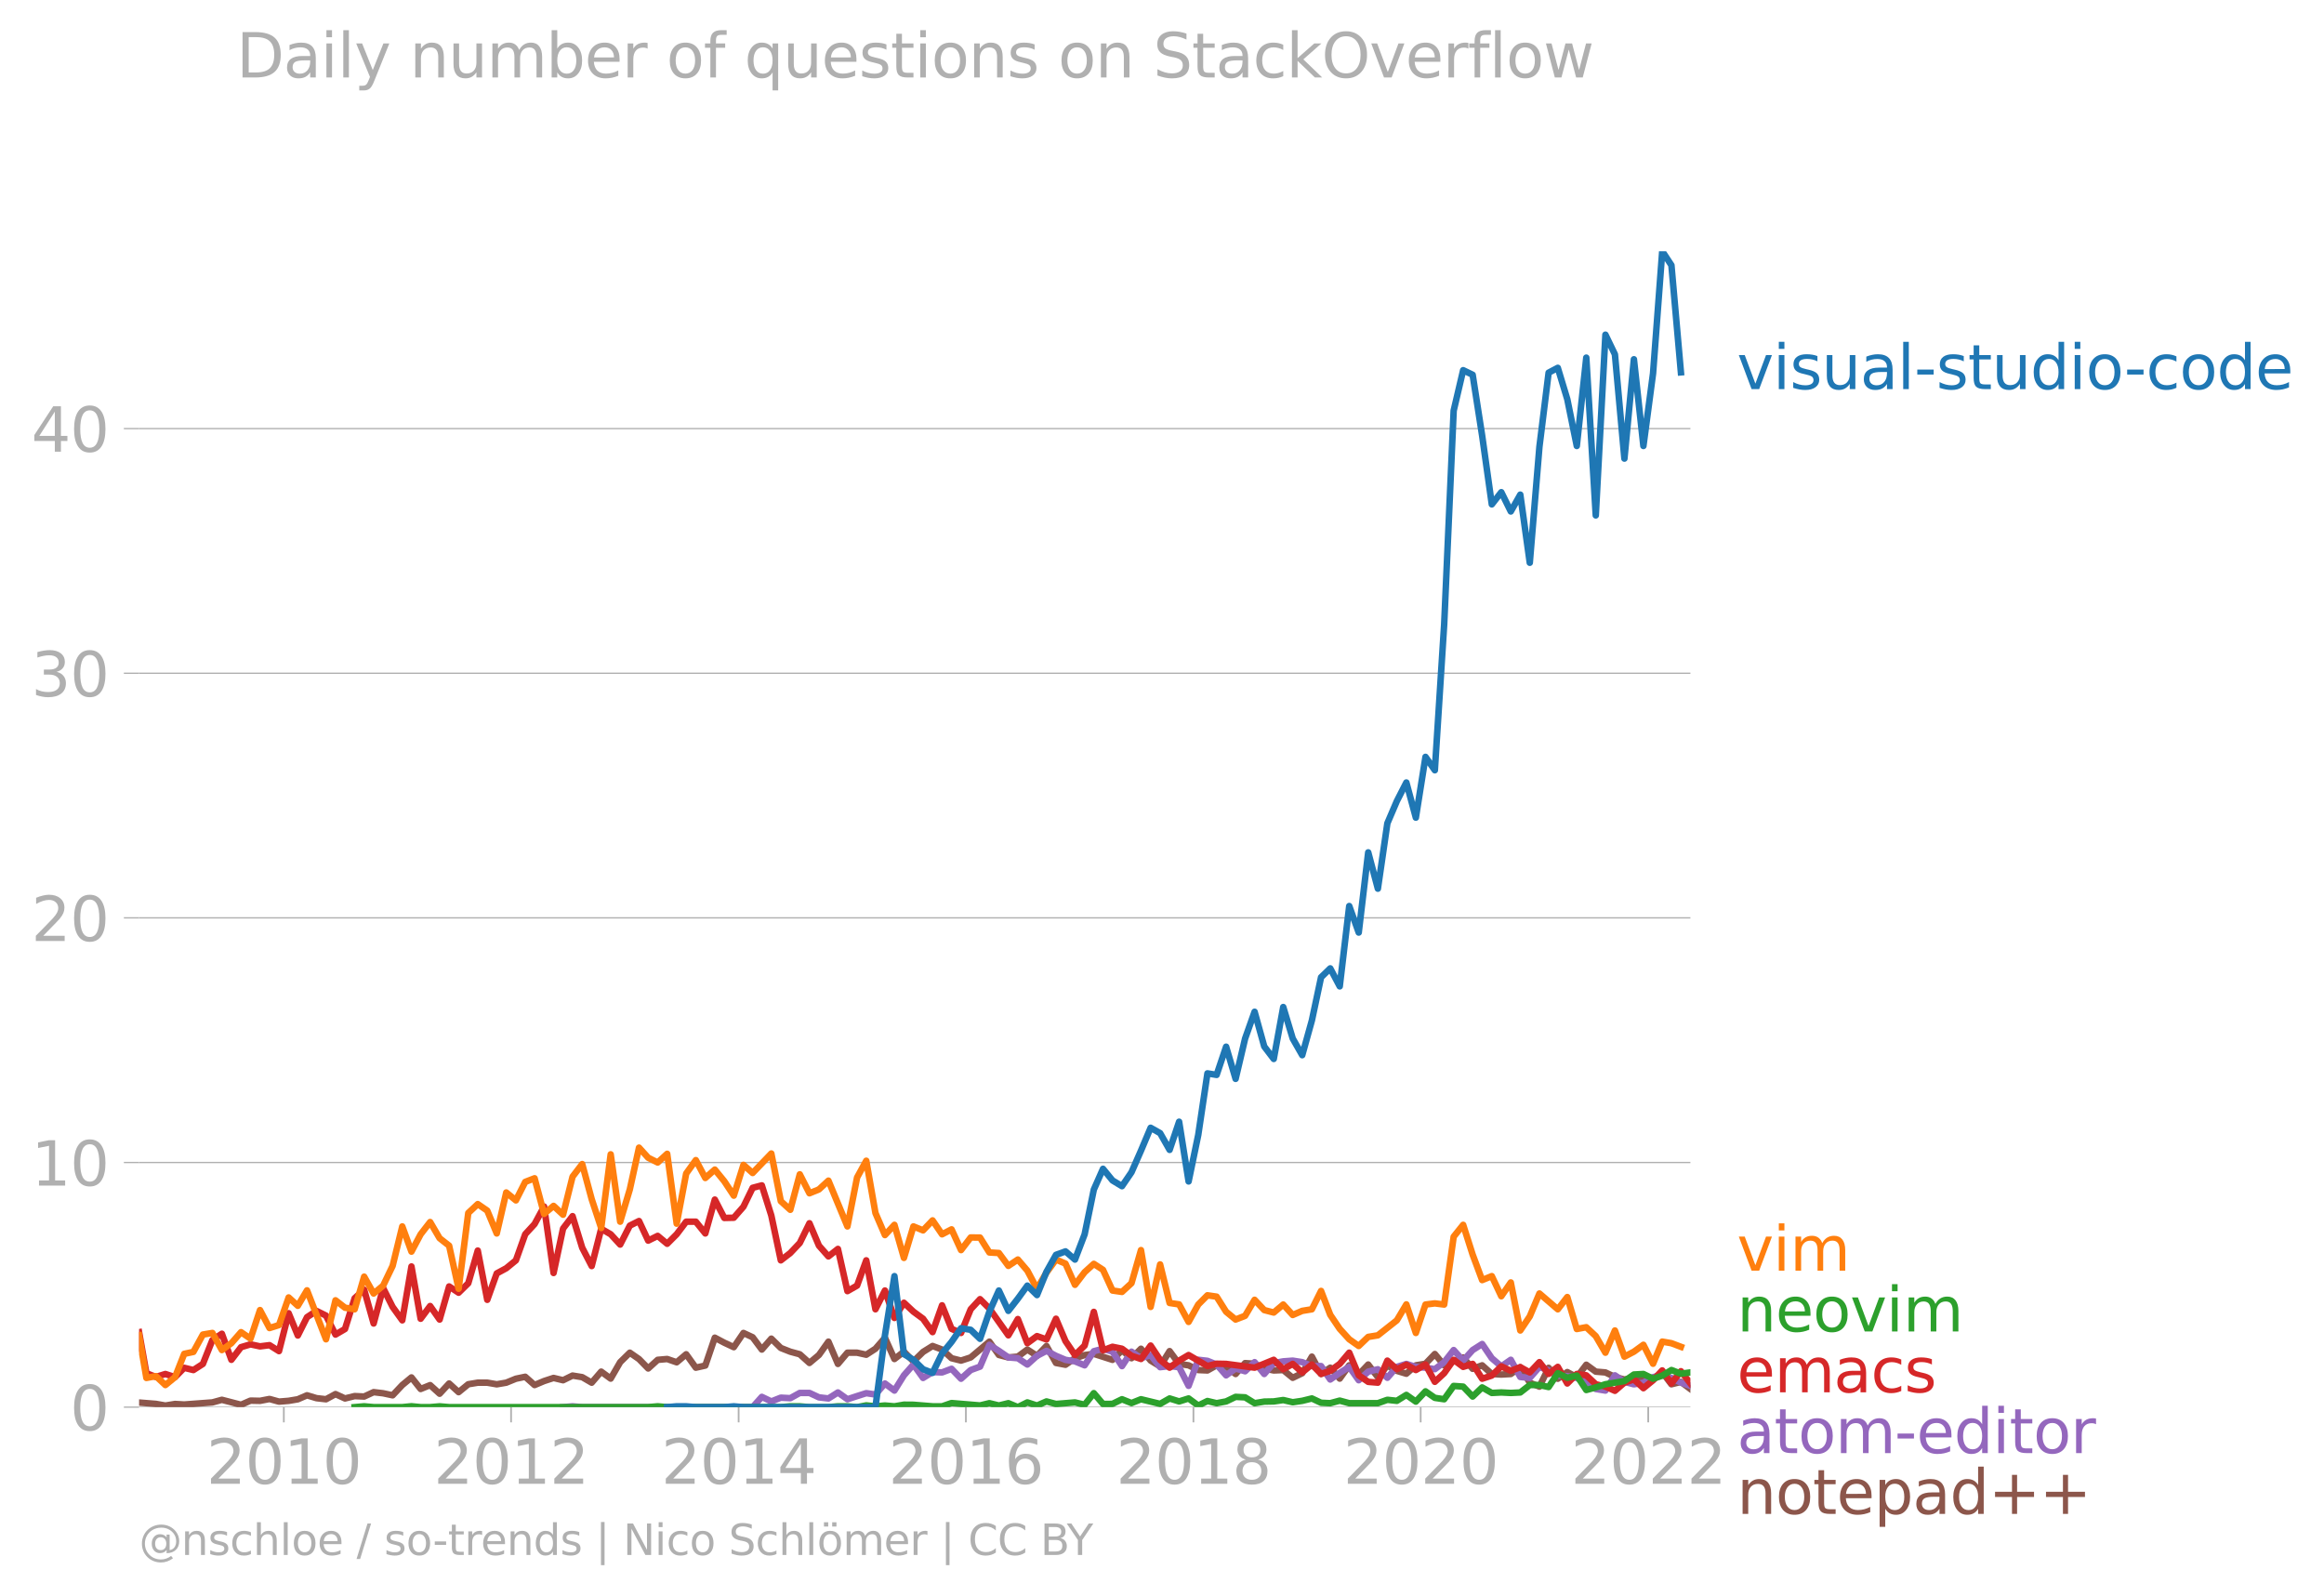 <svg xmlns:xlink="http://www.w3.org/1999/xlink" width="713.316" height="489.969" viewBox="0 0 534.987 367.477" xmlns="http://www.w3.org/2000/svg"><defs><style>*{stroke-linejoin:round;stroke-linecap:butt}</style></defs><g id="figure_1"><path d="M0 367.477h534.987V0H0v367.477z" style="fill:none" id="patch_1"/><g id="axes_1"><path d="M32.015 323.95h357.12V57.838H32.015V323.95z" style="fill:none" id="patch_2"/><g id="matplotlib.axis_1"><g id="xtick_1"><g id="line2d_1"><defs><path id="mdfdfca66a8" d="M0 0v3.5" style="stroke:#b0b0b0;stroke-width:.4"/></defs><use xlink:href="#mdfdfca66a8" x="65.337" y="323.95" style="fill:#b0b0b0;stroke:#b0b0b0;stroke-width:.4"/></g><g style="fill:#b0b0b0" transform="matrix(.14 0 0 -.14 47.522 341.588)" id="text_1"><defs><path id="DejaVuSans-32" d="M1228 531h2203V0H469v531q359 372 979 998 621 627 780 809 303 340 423 576 121 236 121 464 0 372-261 606-261 235-680 235-297 0-627-103-329-103-704-313v638q381 153 712 231 332 78 607 78 725 0 1156-363 431-362 431-968 0-288-108-546-107-257-392-607-78-91-497-524-418-433-1181-1211z" transform="scale(.016)"/><path id="DejaVuSans-30" d="M2034 4250q-487 0-733-480-245-479-245-1442 0-959 245-1439 246-480 733-480 491 0 736 480 246 480 246 1439 0 963-246 1442-245 480-736 480zm0 500q785 0 1199-621 414-620 414-1801 0-1178-414-1799Q2819-91 2034-91q-784 0-1198 620-414 621-414 1799 0 1181 414 1801 414 621 1198 621z" transform="scale(.016)"/><path id="DejaVuSans-31" d="M794 531h1031v3560L703 3866v575l1116 225h631V531h1031V0H794v531z" transform="scale(.016)"/></defs><use xlink:href="#DejaVuSans-32"/><use xlink:href="#DejaVuSans-30" x="63.623"/><use xlink:href="#DejaVuSans-31" x="127.246"/><use xlink:href="#DejaVuSans-30" x="190.869"/></g></g><g id="xtick_2"><use xlink:href="#mdfdfca66a8" x="117.649" y="323.95" style="fill:#b0b0b0;stroke:#b0b0b0;stroke-width:.4" id="line2d_2"/><g style="fill:#b0b0b0" transform="matrix(.14 0 0 -.14 99.834 341.588)" id="text_2"><use xlink:href="#DejaVuSans-32"/><use xlink:href="#DejaVuSans-30" x="63.623"/><use xlink:href="#DejaVuSans-31" x="127.246"/><use xlink:href="#DejaVuSans-32" x="190.869"/></g></g><g id="xtick_3"><use xlink:href="#mdfdfca66a8" x="170.033" y="323.95" style="fill:#b0b0b0;stroke:#b0b0b0;stroke-width:.4" id="line2d_3"/><g style="fill:#b0b0b0" transform="matrix(.14 0 0 -.14 152.218 341.588)" id="text_3"><defs><path id="DejaVuSans-34" d="M2419 4116 825 1625h1594v2491zm-166 550h794V1625h666v-525h-666V0h-628v1100H313v609l1940 2957z" transform="scale(.016)"/></defs><use xlink:href="#DejaVuSans-32"/><use xlink:href="#DejaVuSans-30" x="63.623"/><use xlink:href="#DejaVuSans-31" x="127.246"/><use xlink:href="#DejaVuSans-34" x="190.869"/></g></g><g id="xtick_4"><use xlink:href="#mdfdfca66a8" x="222.345" y="323.95" style="fill:#b0b0b0;stroke:#b0b0b0;stroke-width:.4" id="line2d_4"/><g style="fill:#b0b0b0" transform="matrix(.14 0 0 -.14 204.53 341.588)" id="text_4"><defs><path id="DejaVuSans-36" d="M2113 2584q-425 0-674-291-248-290-248-796 0-503 248-796 249-292 674-292t673 292q248 293 248 796 0 506-248 796-248 291-673 291zm1253 1979v-575q-238 112-480 171-242 60-480 60-625 0-955-422-329-422-376-1275 184 272 462 417 279 145 613 145 703 0 1111-427 408-426 408-1160 0-719-425-1154Q2819-91 2113-91q-810 0-1238 620-428 621-428 1799 0 1106 525 1764t1409 658q238 0 480-47t505-140z" transform="scale(.016)"/></defs><use xlink:href="#DejaVuSans-32"/><use xlink:href="#DejaVuSans-30" x="63.623"/><use xlink:href="#DejaVuSans-31" x="127.246"/><use xlink:href="#DejaVuSans-36" x="190.869"/></g></g><g id="xtick_5"><use xlink:href="#mdfdfca66a8" x="274.729" y="323.95" style="fill:#b0b0b0;stroke:#b0b0b0;stroke-width:.4" id="line2d_5"/><g style="fill:#b0b0b0" transform="matrix(.14 0 0 -.14 256.914 341.588)" id="text_5"><defs><path id="DejaVuSans-38" d="M2034 2216q-450 0-708-241-257-241-257-662 0-422 257-663 258-241 708-241t709 242q260 243 260 662 0 421-258 662-257 241-711 241zm-631 268q-406 100-633 378-226 279-226 679 0 559 398 884 399 325 1092 325 697 0 1094-325t397-884q0-400-227-679-226-278-629-378 456-106 710-416 255-309 255-755 0-679-414-1042Q2806-91 2034-91q-771 0-1186 362-414 363-414 1042 0 446 256 755 257 310 713 416zm-231 997q0-362 226-565 227-203 636-203 407 0 636 203 230 203 230 565 0 363-230 566-229 203-636 203-409 0-636-203-226-203-226-566z" transform="scale(.016)"/></defs><use xlink:href="#DejaVuSans-32"/><use xlink:href="#DejaVuSans-30" x="63.623"/><use xlink:href="#DejaVuSans-31" x="127.246"/><use xlink:href="#DejaVuSans-38" x="190.869"/></g></g><g id="xtick_6"><use xlink:href="#mdfdfca66a8" x="327.041" y="323.95" style="fill:#b0b0b0;stroke:#b0b0b0;stroke-width:.4" id="line2d_6"/><g style="fill:#b0b0b0" transform="matrix(.14 0 0 -.14 309.226 341.588)" id="text_6"><use xlink:href="#DejaVuSans-32"/><use xlink:href="#DejaVuSans-30" x="63.623"/><use xlink:href="#DejaVuSans-32" x="127.246"/><use xlink:href="#DejaVuSans-30" x="190.869"/></g></g><g id="xtick_7"><use xlink:href="#mdfdfca66a8" x="379.425" y="323.95" style="fill:#b0b0b0;stroke:#b0b0b0;stroke-width:.4" id="line2d_7"/><g style="fill:#b0b0b0" transform="matrix(.14 0 0 -.14 361.61 341.588)" id="text_7"><use xlink:href="#DejaVuSans-32"/><use xlink:href="#DejaVuSans-30" x="63.623"/><use xlink:href="#DejaVuSans-32" x="127.246"/><use xlink:href="#DejaVuSans-32" x="190.869"/></g></g></g><g id="matplotlib.axis_2"><g id="ytick_1"><path d="M32.015 323.95h357.12" clip-path="url(#p4926beb0d1)" style="fill:none;stroke:#b0b0b0;stroke-width:.3;stroke-linecap:square" id="line2d_8"/><g id="line2d_9"><defs><path id="md99be4eff8" d="M0 0h-3.5" style="stroke:#b0b0b0;stroke-width:.3"/></defs><use xlink:href="#md99be4eff8" x="32.015" y="323.95" style="fill:#b0b0b0;stroke:#b0b0b0;stroke-width:.3"/></g><use xlink:href="#DejaVuSans-30" style="fill:#b0b0b0" transform="matrix(.14 0 0 -.14 16.108 329.269)" id="text_8"/></g><g id="ytick_2"><path d="M32.015 267.63h357.12" clip-path="url(#p4926beb0d1)" style="fill:none;stroke:#b0b0b0;stroke-width:.3;stroke-linecap:square" id="line2d_10"/><use xlink:href="#md99be4eff8" x="32.015" y="267.63" style="fill:#b0b0b0;stroke:#b0b0b0;stroke-width:.3" id="line2d_11"/><g style="fill:#b0b0b0" transform="matrix(.14 0 0 -.14 7.2 272.949)" id="text_9"><use xlink:href="#DejaVuSans-31"/><use xlink:href="#DejaVuSans-30" x="63.623"/></g></g><g id="ytick_3"><path d="M32.015 211.31h357.12" clip-path="url(#p4926beb0d1)" style="fill:none;stroke:#b0b0b0;stroke-width:.3;stroke-linecap:square" id="line2d_12"/><use xlink:href="#md99be4eff8" x="32.015" y="211.31" style="fill:#b0b0b0;stroke:#b0b0b0;stroke-width:.3" id="line2d_13"/><g style="fill:#b0b0b0" transform="matrix(.14 0 0 -.14 7.2 216.629)" id="text_10"><use xlink:href="#DejaVuSans-32"/><use xlink:href="#DejaVuSans-30" x="63.623"/></g></g><g id="ytick_4"><path d="M32.015 154.99h357.12" clip-path="url(#p4926beb0d1)" style="fill:none;stroke:#b0b0b0;stroke-width:.3;stroke-linecap:square" id="line2d_14"/><use xlink:href="#md99be4eff8" x="32.015" y="154.99" style="fill:#b0b0b0;stroke:#b0b0b0;stroke-width:.3" id="line2d_15"/><g style="fill:#b0b0b0" transform="matrix(.14 0 0 -.14 7.2 160.309)" id="text_11"><defs><path id="DejaVuSans-33" d="M2597 2516q453-97 707-404 255-306 255-756 0-690-475-1069Q2609-91 1734-91q-293 0-604 58T488 141v609q262-153 574-231 313-78 654-78 593 0 904 234t311 681q0 413-289 645-289 233-804 233h-544v519h569q465 0 712 186t247 536q0 359-255 551-254 193-729 193-260 0-557-57-297-56-653-174v562q360 100 674 150t592 50q719 0 1137-327 419-326 419-882 0-388-222-655t-631-370z" transform="scale(.016)"/></defs><use xlink:href="#DejaVuSans-33"/><use xlink:href="#DejaVuSans-30" x="63.623"/></g></g><g id="ytick_5"><path d="M32.015 98.67h357.12" clip-path="url(#p4926beb0d1)" style="fill:none;stroke:#b0b0b0;stroke-width:.3;stroke-linecap:square" id="line2d_16"/><use xlink:href="#md99be4eff8" x="32.015" y="98.67" style="fill:#b0b0b0;stroke:#b0b0b0;stroke-width:.3" id="line2d_17"/><g style="fill:#b0b0b0" transform="matrix(.14 0 0 -.14 7.2 103.989)" id="text_12"><use xlink:href="#DejaVuSans-34"/><use xlink:href="#DejaVuSans-30" x="63.623"/></g></g></g><path d="m32.015 322.894 3.87.305 2.185.387 2.222-.363 2.114.123 6.485-.486 2.186-.6 4.407 1.145 2.185-.957 2.186.048 2.186-.424 2.185.606 2.222-.182 2.114-.356 2.114-.915 2.185.66 2.186.248 2.186-1.187 2.185 1.005 2.222-.545 2.186.103 2.185-1.011 2.186.26 2.185.467 2.222-2.362 2.114-1.752 2.114 2.66 2.186-.89 2.185 1.98 2.186-2.355 2.185 1.992 2.222-1.817 2.186-.363h2.185l2.186.375 2.186-.375 2.221-.909 2.15-.45 2.15 1.904 2.185-.92 2.186-.715 2.186.527 2.185-1.072 2.222.363 2.185 1.272 2.186-2.544 2.186 1.605 2.185-3.785 2.222-2.18 2.114 1.473 2.114 2.16 2.185-1.986 2.186-.194 2.186.757 2.185-1.847 2.222 3.089 2.185-.49 2.186-6.414 2.186 1.157 2.185 1.023 2.222-3.27 2.114.986 2.114 2.83 2.185-2.508 2.186 2.144 2.186.86 2.185.593 2.222 1.999 2.185-1.841 2.186-3.064 2.186 5.129 2.185-2.586h2.222l2.114.467 2.114-1.375 2.186-2.514 2.185 4.875 2.186-1.683 2.185 2.229 2.222-2.18 2.186-1.363 2.185.817 2.186 1.999 2.185.545 2.222-.727 4.3-3.633 2.185 3.064 2.186.57 2.186-.195 2.185-1.623 2.222 1.454 2.185-2.271 2.186 3.906 2.186.412 2.185-1.502 2.222-.727 2.114-.279 4.3 1.381 2.185-2.192 2.186 1.817 2.185-2.18 2.222 2.725 2.185 1.332 2.186-3.512 2.186 2.949 2.185.32 2.222 1.091 2.114.09 2.114-1.18 2.185.242 2.186 1.756 2.186-2.507 2.185.146 2.222 1.09 2.185.454 2.186-.091 2.186 1.78 2.185-1.053 2.222-3.816 2.114 3.984 2.114-1.44 2.185 2.513 2.186-3.058 2.186 2.12 2.185-2.302 2.222 2.907 2.186-2.67 2.185 1.217 2.186.66 2.185-1.932 2.222-.363 2.15-2.243 2.15 2.606 4.37-1.817 2.186 2.622 2.186-.805 2.222 1.998 2.185.121 2.186-.12 2.186-1.57 2.185 3.568 2.222.908 2.114-4.328 2.114 2.511 2.185-1.532 2.186 1.17 2.186-2.86 2.185 1.587 2.222.182 2.185 1.048 2.186.587 2.186-.4 2.185.4h2.222l2.114-1.687 2.114 2.777 2.185-.55 2.186 1.64h0" clip-path="url(#p4926beb0d1)" style="fill:none;stroke:#8c564b;stroke-width:1.5;stroke-linecap:square" id="line2d_18"/><path d="m129.617 323.95 2.185-.182 2.222.182H173.258l2.114-2.362 2.185 1.048 2.186-.866 2.186.115 2.185-1.205h2.222l2.185 1.017 2.186.254 2.186-1.38 2.185 1.562 2.222-.727 2.114-.674 2.114.311 2.186-2.537 2.185 1.629 2.186-3.507 2.185-2.489 2.222 3.089 2.186-1.35 2.185.078 2.186-.83 2.185 2.283 2.222-1.998 2.15-.783 2.15-5.03 2.185 1.398 2.186 1.508 2.186.182 2.185 1.453 2.222-1.998 2.185-1.145 2.186 1.145 2.186.92 2.185.352 2.222.908 2.114-3.244 2.114-.571 2.185.678 2.186 3.319 2.186-3.32 2.185 1.503 2.222-.727 2.185 2.792 2.186-.248 2.186.248 2.185 4.294 2.222-5.996 2.114.24 2.114.85 2.185 2.49 2.186-1.581 2.186.642 2.185-2.096 2.222 2.725 2.185-2.507 2.186-.4 2.186-.163 2.185.345 2.222.909 2.114-.007 2.114 3.095 2.185-1.526 2.186-1.38 2.186 3.07 2.185-1.98 2.222-.546 2.186 1.962 2.185-2.507 2.186-.684 2.185.684 2.222.182 2.15.345 2.15-1.617 2.185-2.786 2.186 2.423 2.185-2.423 2.186-1.392 2.222 3.27 2.185 1.877 2.186-1.514 2.186 3.955 2.185.224 2.222-2.544 2.114.818 2.114 1.18 2.185.134 2.186.412 2.186.902 2.185 1.641 2.222.364 2.185-3.507 2.186 1.508 2.186.557 2.185-.375 2.222-1.272 2.114-.538 2.114.72 2.185 1.09 2.186.727" clip-path="url(#p4926beb0d1)" style="fill:none;stroke:#9467bd;stroke-width:1.5;stroke-linecap:square" id="line2d_19"/><path d="m32.015 306.702 1.684 9.436 2.186.866 2.185-.685 2.222.727 2.114-2.148 2.114.513L46.705 314l2.186-5.493 2.186-1.453 2.185 5.995 2.222-2.907 2.185-.648 2.186.467 2.186-.279 2.185 1.369 2.222-8.72 2.114 5.125 2.114-4.217 2.185-1.442 2.186 1.078 2.186 4.367 2.185-1.278 2.222-7.086 2.186-1.962 2.185 7.776 2.186-8.151 2.185 4.336 2.222 3.088 2.114-12.4 2.114 12.037 2.186-2.931 2.185 3.113 2.186-7.619 2.185 1.442 2.222-2.18 2.186-7.522 2.185 11.337 2.186-6.08 2.186-1.187 2.221-1.817 2.15-6.02 2.15-2.337 2.185-4.034 2.186 15.298 2.186-10.229 2.185-2.852 2.222 7.267 2.185 4.22 2.186-8.58 2.186 1.26 2.185 2.373 2.222-4.36 2.114-1.058 2.114 4.51 2.185-1.09 2.186 1.817 2.186-2.193 2.185-2.894h2.222l2.185 2.707 2.186-7.794 2.186 4.227 2.185-.049 2.222-2.543 2.114-4.341 2.114-.565 2.185 6.934 2.186 10.326 2.186-1.69 2.185-2.307 2.222-4.542 2.185 5.16 2.186 2.47 2.186-1.72 2.185 9.714 2.222-1.272 2.114-5.813 2.114 11.264 2.186-4.318 2.185 6.316 2.186-3.5 2.185 2.047 2.222 1.635 2.186 3.076 2.185-6.165 2.186 5.414 2.185.945 2.222-5.45 2.15-2.33 2.15 2.148 4.37 6.177 2.187-3.742 2.185 5.559 2.222-1.635 2.185.769 2.186-4.766 2.186 5.141 2.185 3.216 2.222-2.18 2.114-7.754 2.114 8.844 2.185-.811 2.186.448 2.186 1.617 2.185.744 2.222-3.088 2.185 3.282 2.186 1.805 2.186-1.617 2.185-1.29 4.336 2.537 2.114-.538 2.185.042 6.557.866 4.407-1.805 2.186 2.168 2.186-1.23 2.185 1.957 2.222-1.817 2.114 2.167 2.114-.713 2.185-1.593 2.186-2.586 2.186 5.214 2.185 1.508 2.222.182 2.186-5.069 2.185 1.98 2.186-1.041 2.185 1.223 2.222-1.272 2.15 3.985 2.15-1.986 2.185-3.077 2.186 1.623 2.185-.684 2.186 3.41 2.222-.727 2.185-2.12 2.186 1.03 2.186-.842 2.185 1.205 2.222-2.362 2.114 2.712 2.114-1.622 2.185 3.822 2.186-2.187 2.186.31 2.185 2.052 2.222.545 2.185.97 2.186-1.878 2.186-.751 2.185 2.023 2.222-1.817 2.114-2.271 2.114 2.997 2.185-2.81 2.186 2.81h0" clip-path="url(#p4926beb0d1)" style="fill:none;stroke:#d62728;stroke-width:1.5;stroke-linecap:square" id="line2d_20"/><g style="fill:#1f77b4" transform="matrix(.14 0 0 -.14 399.849 89.58)" id="text_13"><defs><path id="DejaVuSans-76" d="M191 3500h609L1894 563l1094 2937h609L2284 0h-781L191 3500z" transform="scale(.016)"/><path id="DejaVuSans-69" d="M603 3500h575V0H603v3500zm0 1363h575v-729H603v729z" transform="scale(.016)"/><path id="DejaVuSans-73" d="M2834 3397v-544q-243 125-506 187-262 63-544 63-428 0-642-131t-214-394q0-200 153-314t616-217l197-44q612-131 870-370t258-667q0-488-386-773Q2250-91 1575-91q-281 0-586 55T347 128v594q319-166 628-249 309-82 613-82 406 0 624 139 219 139 219 392 0 234-158 359-157 125-692 241l-200 47q-534 112-772 345-237 233-237 639 0 494 350 762 350 269 994 269 318 0 599-47 282-46 519-140z" transform="scale(.016)"/><path id="DejaVuSans-75" d="M544 1381v2119h575V1403q0-497 193-746 194-248 582-248 465 0 735 297 271 297 271 810v1984h575V0h-575v538q-209-319-486-474-276-155-642-155-603 0-916 375-312 375-312 1097zm1447 2203z" transform="scale(.016)"/><path id="DejaVuSans-61" d="M2194 1759q-697 0-966-159t-269-544q0-306 202-486 202-179 548-179 479 0 768 339t289 901v128h-572zm1147 238V0h-575v531q-197-318-491-470T1556-91q-537 0-855 302-317 302-317 808 0 590 395 890 396 300 1180 300h807v57q0 397-261 614t-733 217q-300 0-585-72-284-72-546-216v532q315 122 612 182 297 61 578 61 760 0 1135-394 375-393 375-1193z" transform="scale(.016)"/><path id="DejaVuSans-6c" d="M603 4863h575V0H603v4863z" transform="scale(.016)"/><path id="DejaVuSans-2d" d="M313 2009h1684v-512H313v512z" transform="scale(.016)"/><path id="DejaVuSans-74" d="M1172 4494v-994h1184v-447H1172V1153q0-428 117-550t477-122h590V0h-590q-666 0-919 248-253 249-253 905v1900H172v447h422v994h578z" transform="scale(.016)"/><path id="DejaVuSans-64" d="M2906 2969v1894h575V0h-575v525q-181-312-458-464-276-152-664-152-634 0-1033 506-398 507-398 1332t398 1331q399 506 1033 506 388 0 664-152 277-151 458-463zM947 1747q0-634 261-995t717-361q456 0 718 361 263 361 263 995t-263 995q-262 361-718 361t-717-361q-261-361-261-995z" transform="scale(.016)"/><path id="DejaVuSans-6f" d="M1959 3097q-462 0-731-361t-269-989q0-628 267-989 268-361 733-361 460 0 728 362 269 363 269 988 0 622-269 986-268 364-728 364zm0 487q750 0 1178-488 429-487 429-1349 0-859-429-1349Q2709-91 1959-91q-753 0-1180 489-426 490-426 1349 0 862 426 1349 427 488 1180 488z" transform="scale(.016)"/><path id="DejaVuSans-63" d="M3122 3366v-538q-244 135-489 202t-495 67q-560 0-870-355-309-354-309-995t309-996q310-354 870-354 250 0 495 67t489 202V134Q2881 22 2623-34q-257-57-548-57-791 0-1257 497-465 497-465 1341 0 856 470 1346 471 491 1290 491 265 0 518-55 253-54 491-163z" transform="scale(.016)"/><path id="DejaVuSans-65" d="M3597 1894v-281H953q38-594 358-905t892-311q331 0 642 81t618 244V178Q3153 47 2828-22t-659-69q-838 0-1327 487-489 488-489 1320 0 859 464 1363 464 505 1252 505 706 0 1117-455 411-454 411-1235zm-575 169q-6 471-264 752-258 282-683 282-481 0-770-272t-333-766l2050 4z" transform="scale(.016)"/></defs><use xlink:href="#DejaVuSans-76"/><use xlink:href="#DejaVuSans-69" x="59.18"/><use xlink:href="#DejaVuSans-73" x="86.963"/><use xlink:href="#DejaVuSans-75" x="139.063"/><use xlink:href="#DejaVuSans-61" x="202.441"/><use xlink:href="#DejaVuSans-6c" x="263.721"/><use xlink:href="#DejaVuSans-2d" x="291.504"/><use xlink:href="#DejaVuSans-73" x="327.588"/><use xlink:href="#DejaVuSans-74" x="379.688"/><use xlink:href="#DejaVuSans-75" x="418.896"/><use xlink:href="#DejaVuSans-64" x="482.275"/><use xlink:href="#DejaVuSans-69" x="545.752"/><use xlink:href="#DejaVuSans-6f" x="573.535"/><use xlink:href="#DejaVuSans-2d" x="636.592"/><use xlink:href="#DejaVuSans-63" x="672.676"/><use xlink:href="#DejaVuSans-6f" x="727.656"/><use xlink:href="#DejaVuSans-64" x="788.838"/><use xlink:href="#DejaVuSans-65" x="852.314"/></g><g style="fill:#ff7f0e" transform="matrix(.14 0 0 -.14 399.849 292.529)" id="text_14"><defs><path id="DejaVuSans-6d" d="M3328 2828q216 388 516 572t706 184q547 0 844-383 297-382 297-1088V0h-578v2094q0 503-179 746-178 244-543 244-447 0-707-297-259-296-259-809V0h-578v2094q0 506-178 748t-550 242q-441 0-701-298-259-298-259-808V0H581v3500h578v-544q197 322 472 475t653 153q382 0 649-194 267-193 395-562z" transform="scale(.016)"/></defs><use xlink:href="#DejaVuSans-76"/><use xlink:href="#DejaVuSans-69" x="59.18"/><use xlink:href="#DejaVuSans-6d" x="86.963"/></g><g style="fill:#2ca02c" transform="matrix(.14 0 0 -.14 399.849 306.529)" id="text_15"><defs><path id="DejaVuSans-6e" d="M3513 2113V0h-575v2094q0 497-194 743-194 247-581 247-466 0-735-297-269-296-269-809V0H581v3500h578v-544q207 316 486 472 280 156 646 156 603 0 912-373 310-373 310-1098z" transform="scale(.016)"/></defs><use xlink:href="#DejaVuSans-6e"/><use xlink:href="#DejaVuSans-65" x="63.379"/><use xlink:href="#DejaVuSans-6f" x="124.902"/><use xlink:href="#DejaVuSans-76" x="186.084"/><use xlink:href="#DejaVuSans-69" x="245.264"/><use xlink:href="#DejaVuSans-6d" x="273.047"/></g><g style="fill:#d62728" transform="matrix(.14 0 0 -.14 399.849 320.529)" id="text_16"><use xlink:href="#DejaVuSans-65"/><use xlink:href="#DejaVuSans-6d" x="61.523"/><use xlink:href="#DejaVuSans-61" x="158.936"/><use xlink:href="#DejaVuSans-63" x="220.215"/><use xlink:href="#DejaVuSans-73" x="275.195"/></g><g style="fill:#9467bd" transform="matrix(.14 0 0 -.14 399.849 334.529)" id="text_17"><defs><path id="DejaVuSans-72" d="M2631 2963q-97 56-211 82-114 27-251 27-488 0-749-317t-261-911V0H581v3500h578v-544q182 319 472 473 291 155 707 155 59 0 131-8 72-7 159-23l3-590z" transform="scale(.016)"/></defs><use xlink:href="#DejaVuSans-61"/><use xlink:href="#DejaVuSans-74" x="61.279"/><use xlink:href="#DejaVuSans-6f" x="100.488"/><use xlink:href="#DejaVuSans-6d" x="161.67"/><use xlink:href="#DejaVuSans-2d" x="259.082"/><use xlink:href="#DejaVuSans-65" x="295.166"/><use xlink:href="#DejaVuSans-64" x="356.689"/><use xlink:href="#DejaVuSans-69" x="420.166"/><use xlink:href="#DejaVuSans-74" x="447.949"/><use xlink:href="#DejaVuSans-6f" x="487.158"/><use xlink:href="#DejaVuSans-72" x="548.34"/></g><g style="fill:#8c564b" transform="matrix(.14 0 0 -.14 399.849 348.529)" id="text_18"><defs><path id="DejaVuSans-70" d="M1159 525v-1856H581v4831h578v-531q182 312 458 463 277 152 661 152 638 0 1036-506 399-506 399-1331T3314 415Q2916-91 2278-91q-384 0-661 152-276 152-458 464zm1957 1222q0 634-261 995t-717 361q-457 0-718-361t-261-995q0-634 261-995t718-361q456 0 717 361t261 995z" transform="scale(.016)"/><path id="DejaVuSans-2b" d="M2944 4013V2272h1740v-531H2944V0h-525v1741H678v531h1741v1741h525z" transform="scale(.016)"/></defs><use xlink:href="#DejaVuSans-6e"/><use xlink:href="#DejaVuSans-6f" x="63.379"/><use xlink:href="#DejaVuSans-74" x="124.561"/><use xlink:href="#DejaVuSans-65" x="163.77"/><use xlink:href="#DejaVuSans-70" x="225.293"/><use xlink:href="#DejaVuSans-61" x="288.77"/><use xlink:href="#DejaVuSans-64" x="350.049"/><use xlink:href="#DejaVuSans-2b" x="413.525"/><use xlink:href="#DejaVuSans-2b" x="497.314"/></g><g style="fill:#b0b0b0" transform="matrix(.097 0 0 -.097 32.015 357.986)" id="text_19"><defs><path id="DejaVuSans-40" d="M2381 1678q0-447 222-702 222-254 610-254 384 0 604 256 221 256 221 700 0 438-225 695-225 258-607 258-378 0-602-256-223-256-223-697zm1703-934q-187-241-429-355t-564-114q-538 0-874 389t-336 1014q0 625 337 1015 338 391 873 391 322 0 565-117 244-117 428-354v409h447V722q457 69 714 417 258 349 258 902 0 334-99 628-98 294-298 544-325 409-792 626t-1017 217q-384 0-738-102-353-101-653-301-490-319-767-836-276-517-276-1120 0-497 179-932 180-434 521-765 328-325 759-495 431-171 922-171 403 0 792 136t714 389l281-347q-390-303-851-464t-936-161q-578 0-1091 205-512 205-912 595Q841 78 631 592q-209 514-209 1105 0 569 212 1084 213 516 607 907 403 396 931 607t1119 211q662 0 1229-272 568-271 952-771 234-307 357-666 124-359 124-744 0-822-497-1297T4084 263v481z" transform="scale(.016)"/><path id="DejaVuSans-68" d="M3513 2113V0h-575v2094q0 497-194 743-194 247-581 247-466 0-735-297-269-296-269-809V0H581v4863h578V2956q207 316 486 472 280 156 646 156 603 0 912-373 310-373 310-1098z" transform="scale(.016)"/><path id="DejaVuSans-2f" d="M1625 4666h531L531-594H0l1625 5260z" transform="scale(.016)"/><path id="DejaVuSans-7c" d="M1344 4891v-6400H813v6400h531z" transform="scale(.016)"/><path id="DejaVuSans-4e" d="M628 4666h850L3547 763v3903h612V0h-850L1241 3903V0H628v4666z" transform="scale(.016)"/><path id="DejaVuSans-53" d="M3425 4513v-616q-359 172-678 256-319 85-616 85-515 0-795-200t-280-569q0-310 186-468 186-157 705-254l381-78q706-135 1042-474t336-907q0-679-455-1029Q2797-91 1919-91q-331 0-705 75-373 75-773 222v650q384-215 753-325 369-109 725-109 540 0 834 212 294 213 294 607 0 343-211 537t-692 291l-385 75q-706 140-1022 440-315 300-315 835 0 619 436 975t1201 356q329 0 669-60 341-59 697-177z" transform="scale(.016)"/><path id="DejaVuSans-f6" d="M1959 3097q-462 0-731-361t-269-989q0-628 267-989 268-361 733-361 460 0 728 362 269 363 269 988 0 622-269 986-268 364-728 364zm0 487q750 0 1178-488 429-487 429-1349 0-859-429-1349Q2709-91 1959-91q-753 0-1180 489-426 490-426 1349 0 862 426 1349 427 488 1180 488zm295 1266h634v-631h-634v631zm-1222 0h634v-631h-634v631z" transform="scale(.016)"/><path id="DejaVuSans-43" d="M4122 4306v-665q-319 297-680 443-361 147-767 147-800 0-1225-489t-425-1414q0-922 425-1411t1225-489q406 0 767 147t680 444V359q-331-225-702-338-370-112-782-112-1060 0-1670 648-609 649-609 1771 0 1125 609 1773 610 649 1670 649 418 0 788-111 371-111 696-333z" transform="scale(.016)"/><path id="DejaVuSans-42" d="M1259 2228V519h1013q509 0 754 211 246 211 246 645 0 438-246 645-245 208-754 208H1259zm0 1919V2741h935q462 0 688 173 227 174 227 530 0 353-227 528-226 175-688 175h-935zm-631 519h1613q722 0 1112-300 391-300 391-853 0-429-200-682t-588-315q466-100 724-418 258-317 258-792 0-625-425-966Q3088 0 2303 0H628v4666z" transform="scale(.016)"/><path id="DejaVuSans-59" d="M-13 4666h679l1293-1919 1285 1919h678L2272 2222V0h-634v2222L-13 4666z" transform="scale(.016)"/></defs><use xlink:href="#DejaVuSans-40"/><use xlink:href="#DejaVuSans-6e" x="100"/><use xlink:href="#DejaVuSans-73" x="163.379"/><use xlink:href="#DejaVuSans-63" x="215.479"/><use xlink:href="#DejaVuSans-68" x="270.459"/><use xlink:href="#DejaVuSans-6c" x="333.838"/><use xlink:href="#DejaVuSans-6f" x="361.621"/><use xlink:href="#DejaVuSans-65" x="422.803"/><use xlink:href="#DejaVuSans-20" x="484.326"/><use xlink:href="#DejaVuSans-2f" x="516.113"/><use xlink:href="#DejaVuSans-20" x="549.805"/><use xlink:href="#DejaVuSans-73" x="581.592"/><use xlink:href="#DejaVuSans-6f" x="633.691"/><use xlink:href="#DejaVuSans-2d" x="696.748"/><use xlink:href="#DejaVuSans-74" x="732.832"/><use xlink:href="#DejaVuSans-72" x="772.041"/><use xlink:href="#DejaVuSans-65" x="810.904"/><use xlink:href="#DejaVuSans-6e" x="872.428"/><use xlink:href="#DejaVuSans-64" x="935.807"/><use xlink:href="#DejaVuSans-73" x="999.283"/><use xlink:href="#DejaVuSans-20" x="1051.383"/><use xlink:href="#DejaVuSans-7c" x="1083.17"/><use xlink:href="#DejaVuSans-20" x="1116.861"/><use xlink:href="#DejaVuSans-4e" x="1148.648"/><use xlink:href="#DejaVuSans-69" x="1223.453"/><use xlink:href="#DejaVuSans-63" x="1251.236"/><use xlink:href="#DejaVuSans-6f" x="1306.217"/><use xlink:href="#DejaVuSans-20" x="1367.398"/><use xlink:href="#DejaVuSans-53" x="1399.186"/><use xlink:href="#DejaVuSans-63" x="1462.662"/><use xlink:href="#DejaVuSans-68" x="1517.643"/><use xlink:href="#DejaVuSans-6c" x="1581.021"/><use xlink:href="#DejaVuSans-f6" x="1608.805"/><use xlink:href="#DejaVuSans-6d" x="1669.986"/><use xlink:href="#DejaVuSans-65" x="1767.398"/><use xlink:href="#DejaVuSans-72" x="1828.922"/><use xlink:href="#DejaVuSans-20" x="1870.035"/><use xlink:href="#DejaVuSans-7c" x="1901.822"/><use xlink:href="#DejaVuSans-20" x="1935.514"/><use xlink:href="#DejaVuSans-43" x="1967.301"/><use xlink:href="#DejaVuSans-43" x="2037.125"/><use xlink:href="#DejaVuSans-20" x="2106.949"/><use xlink:href="#DejaVuSans-42" x="2138.736"/><use xlink:href="#DejaVuSans-59" x="2201.84"/></g><g style="fill:#b0b0b0" transform="matrix(.14 0 0 -.14 54.43 17.838)" id="text_20"><defs><path id="DejaVuSans-44" d="M1259 4147V519h763q966 0 1414 437 448 438 448 1382 0 937-448 1373t-1414 436h-763zm-631 519h1297q1356 0 1990-564 635-564 635-1764 0-1207-638-1773Q3275 0 1925 0H628v4666z" transform="scale(.016)"/><path id="DejaVuSans-79" d="M2059-325q-243-625-475-815-231-191-618-191H506v481h338q237 0 368 113 132 112 291 531l103 262L191 3500h609L1894 763l1094 2737h609L2059-325z" transform="scale(.016)"/><path id="DejaVuSans-62" d="M3116 1747q0 634-261 995t-717 361q-457 0-718-361t-261-995q0-634 261-995t718-361q456 0 717 361t261 995zM1159 2969q182 312 458 463 277 152 661 152 638 0 1036-506 399-506 399-1331T3314 415Q2916-91 2278-91q-384 0-661 152-276 152-458 464V0H581v4863h578V2969z" transform="scale(.016)"/><path id="DejaVuSans-66" d="M2375 4863v-479h-550q-309 0-430-125-120-125-120-450v-309h947v-447h-947V0H697v3053H147v447h550v244q0 584 272 851 272 268 862 268h544z" transform="scale(.016)"/><path id="DejaVuSans-71" d="M947 1747q0-634 261-995t717-361q456 0 718 361 263 361 263 995t-263 995q-262 361-718 361t-717-361q-261-361-261-995zM2906 525q-181-312-458-464-276-152-664-152-634 0-1033 506-398 507-398 1332t398 1331q399 506 1033 506 388 0 664-152 277-151 458-463v531h575v-4831h-575V525z" transform="scale(.016)"/><path id="DejaVuSans-6b" d="M581 4863h578V1991l1716 1509h734L1753 1863 3688 0h-750L1159 1709V0H581v4863z" transform="scale(.016)"/><path id="DejaVuSans-4f" d="M2522 4238q-688 0-1093-513-404-512-404-1397 0-881 404-1394 405-512 1093-512 687 0 1089 512 402 513 402 1394 0 885-402 1397-402 513-1089 513zm0 512q981 0 1568-658 588-658 588-1764 0-1103-588-1761Q3503-91 2522-91q-984 0-1574 656-589 657-589 1763t589 1764q590 658 1574 658z" transform="scale(.016)"/><path id="DejaVuSans-77" d="M269 3500h575l719-2731 715 2731h678l719-2731 716 2731h575L4050 0h-678l-753 2869L1863 0h-679L269 3500z" transform="scale(.016)"/></defs><use xlink:href="#DejaVuSans-44"/><use xlink:href="#DejaVuSans-61" x="77.002"/><use xlink:href="#DejaVuSans-69" x="138.281"/><use xlink:href="#DejaVuSans-6c" x="166.064"/><use xlink:href="#DejaVuSans-79" x="193.848"/><use xlink:href="#DejaVuSans-20" x="253.027"/><use xlink:href="#DejaVuSans-6e" x="284.814"/><use xlink:href="#DejaVuSans-75" x="348.193"/><use xlink:href="#DejaVuSans-6d" x="411.572"/><use xlink:href="#DejaVuSans-62" x="508.984"/><use xlink:href="#DejaVuSans-65" x="572.461"/><use xlink:href="#DejaVuSans-72" x="633.984"/><use xlink:href="#DejaVuSans-20" x="675.098"/><use xlink:href="#DejaVuSans-6f" x="706.885"/><use xlink:href="#DejaVuSans-66" x="768.066"/><use xlink:href="#DejaVuSans-20" x="803.271"/><use xlink:href="#DejaVuSans-71" x="835.059"/><use xlink:href="#DejaVuSans-75" x="898.535"/><use xlink:href="#DejaVuSans-65" x="961.914"/><use xlink:href="#DejaVuSans-73" x="1023.438"/><use xlink:href="#DejaVuSans-74" x="1075.537"/><use xlink:href="#DejaVuSans-69" x="1114.746"/><use xlink:href="#DejaVuSans-6f" x="1142.529"/><use xlink:href="#DejaVuSans-6e" x="1203.711"/><use xlink:href="#DejaVuSans-73" x="1267.09"/><use xlink:href="#DejaVuSans-20" x="1319.189"/><use xlink:href="#DejaVuSans-6f" x="1350.977"/><use xlink:href="#DejaVuSans-6e" x="1412.158"/><use xlink:href="#DejaVuSans-20" x="1475.537"/><use xlink:href="#DejaVuSans-53" x="1507.324"/><use xlink:href="#DejaVuSans-74" x="1570.801"/><use xlink:href="#DejaVuSans-61" x="1610.01"/><use xlink:href="#DejaVuSans-63" x="1671.289"/><use xlink:href="#DejaVuSans-6b" x="1726.27"/><use xlink:href="#DejaVuSans-4f" x="1784.18"/><use xlink:href="#DejaVuSans-76" x="1862.891"/><use xlink:href="#DejaVuSans-65" x="1922.07"/><use xlink:href="#DejaVuSans-72" x="1983.594"/><use xlink:href="#DejaVuSans-66" x="2024.707"/><use xlink:href="#DejaVuSans-6c" x="2059.912"/><use xlink:href="#DejaVuSans-6f" x="2087.695"/><use xlink:href="#DejaVuSans-77" x="2148.877"/></g><path d="m81.64 323.95 2.186-.188 2.185.188h6.593l2.114-.201 2.114.2h2.186l2.185-.18 2.186.18h45.827l2.185-.187 2.186.188h26.156l2.186-.188 2.185.006 2.222.182h4.371l2.186-.188 2.185.006 2.222.182 2.114-.402 2.114.22 2.186-.194 2.185.194 2.186-.381 2.185.018 4.408.357 2.185.006 2.186-.757 6.557.55 2.15-.52 2.185.533 2.186-.533 2.186.909 2.185-1.09 2.222.726 2.185-.95 2.186.587 4.371-.363 2.222.545 2.114-2.673 2.114 2.491 2.185-.024 2.186-1.066 2.186.878 2.185-.878 4.407 1.066 2.186-1.248 2.186.685 2.185-.685 2.222 1.635 2.114-1.044 2.114.5 2.185-.406 2.186-1.048 2.186.109 2.185 1.344 2.222-.363 2.185-.042 2.186-.321 2.186.508 2.185-.327 2.222-.545 2.114.993 2.114.097 2.185-.593 2.186.593h6.593l2.186-.78 2.185.235 2.186-1.362 2.185 1.544 2.222-2.362 2.15 1.498 2.15.319 2.185-3.064 2.186.157 2.185 2.283 2.186-2.101 2.222 1.272 2.185-.11 2.186.11 2.186-.11 2.185-1.707h2.222l2.114.46 2.114-3.185 2.185 1.053 2.186-.508 2.186 3.324 2.185-.6 2.222-.726 4.371-.727 2.186-1.514 2.185-.12 2.222 1.09 2.114-.701 2.114-1.298 2.185.842 2.186-.297h0" clip-path="url(#p4926beb0d1)" style="fill:none;stroke:#2ca02c;stroke-width:1.5;stroke-linecap:square" id="line2d_21"/><path d="m32.015 307.406 1.684 9.822 2.186-.412 2.185 2.047 2.222-1.817 2.114-5.366 2.114-.448 2.185-3.99 2.186-.37 2.186 3.936 2.185-1.574 2.222-2.544 2.185 1.49 2.186-6.577 2.186 4.137 2.185-.685 2.222-6.358 2.114 1.92 2.114-3.555 4.371 11.264 2.186-8.97 2.185 1.702 2.222.364 2.186-7.51 2.185 3.876 2.186-1.81 2.185-4.548 2.222-9.084 2.114 5.8 2.114-3.984 2.186-2.828 2.185 3.737 2.186 1.708 2.185 9.92 2.222-17.442 2.186-2.053 2.185 1.508 2.186 5.25 2.186-9.428 2.221 1.816 2.15-4.253 2.15-.834 2.185 8.194 2.186-1.835 2.186 2.023 2.185-8.745 2.222-2.907 2.185 8.085 2.186 6.631 2.186-16.957 2.185 15.504 2.222-7.45 2.114-9.596 2.114 2.33 2.185 1.09 2.186-1.999 2.186 16.079 2.185-11.537 2.222-3.088 2.185 4.112 2.186-1.932 2.186 2.683 2.185 3.312 2.222-7.085 2.114 1.869 4.3-4.48 2.185 10.968 2.186 1.986 2.185-8.163 2.222 4.36 2.185-.89 2.186-2.017 4.371 10.538 2.222-11.264 2.114-3.854 2.114 12.03 2.186 5.08 2.185-2.356 2.186 7.613 2.185-7.25 2.222.91 2.186-2.296 2.185 3.203 2.186-1.138 2.185 4.772 2.222-2.907 2.15.025 2.15 3.427 2.185.127 2.186 2.962 2.186-1.46 2.185 2.55 2.222 4.178 2.185-3.724 2.186-2.998 2.186.933 2.185 4.88 2.222-2.906 2.114-1.92 2.114 1.375 2.185 4.766 2.186.32 2.186-2.01 2.185-7.618 2.222 13.08 2.185-9.78 2.186 8.872 2.186.327 2.185 4.034 2.222-3.997 2.114-2.128 2.114.311 2.185 3.47 2.186 1.799 2.186-.86 2.185-3.682 2.222 2.361 2.185.57 2.186-1.841 2.186 2.404 2.185-.95 2.222-.364 2.114-4.224 2.114 5.496 2.185 3.233 2.186 2.399 2.186 1.544 2.185-2.09 2.222-.363 4.371-3.452 2.186-3.67 2.185 6.577 2.222-6.54 2.15-.27 2.15.27 2.185-15.618 2.186-2.732 2.185 6.862 2.186 5.856 2.222-.909 2.185 4.627 2.186-3.173 2.186 11.058 2.185-3.246 2.222-5.269 4.228 3.634 2.185-2.816 2.186 7.358 2.186-.412 2.185 2.047 2.222 3.815 2.185-5.111 2.186 6.02 2.186-1.14 2.185-1.586 2.222 4.36 2.114-5.093 2.114.37 2.185.824h0" clip-path="url(#p4926beb0d1)" style="fill:none;stroke:#ff7f0e;stroke-width:1.5;stroke-linecap:square" id="line2d_22"/><path d="m153.587 323.95 2.186-.188 2.185.006 2.222.182h6.557l2.185-.182 2.222.182h30.384l2.186-16.52 2.185-13.639 2.186 17.956 2.185 1.302 2.222 2.18 2.186.836 2.185-4.47 2.186-2.664 2.185-3.149 2.222.363 2.15 2.074 2.15-6.252 2.185-4.863 2.186 4.681 2.186-2.804 2.185-3.01 2.222 2.18 2.185-5.365 2.186-3.9 2.186-.793 2.185 1.883 2.222-5.814 2.114-10.297 2.114-4.782 2.185 2.677 2.186 1.32 2.186-3.197 2.185-4.978 2.222-5.269 2.185 1.235 2.186 3.852 2.186-6.48 2.185 13.747 2.222-10.719 2.114-14.158 2.114.35 2.185-6.491 2.186 7.4 2.186-9.278 2.185-6.165 2.222 7.994 2.185 2.865 2.186-11.949 2.186 7.255 2.185 3.828 2.222-7.994 2.114-9.94 2.114-2.05 2.185 4.141 2.186-18.494 2.186 6.104 2.185-18.458 2.222 8.357 2.186-15.055 2.185-5.111 2.186-4.276 2.185 8.09 2.222-13.988 2.15 3.076 2.15-33.598 2.185-49.186 2.186-9.314 2.185 1.053 2.186 14.026 2.222 15.806 2.185-2.798 2.186 4.433 2.186-3.87 2.185 15.679 2.222-26.707 2.114-17.051 2.114-1.116 2.185 7.23 2.186 10.756 2.186-20.33 2.185 36.317 2.222-41.604 2.185 4.536 2.186 23.988 2.186-22.862 2.185 19.955 2.222-16.715 2.114-28.114 2.114 3.225 2.185 24.653" clip-path="url(#p4926beb0d1)" style="fill:none;stroke:#1f77b4;stroke-width:1.5;stroke-linecap:square" id="line2d_23"/></g></g><defs><clipPath id="p4926beb0d1"><path d="M32.015 57.838h357.12V323.95H32.015z"/></clipPath></defs></svg>